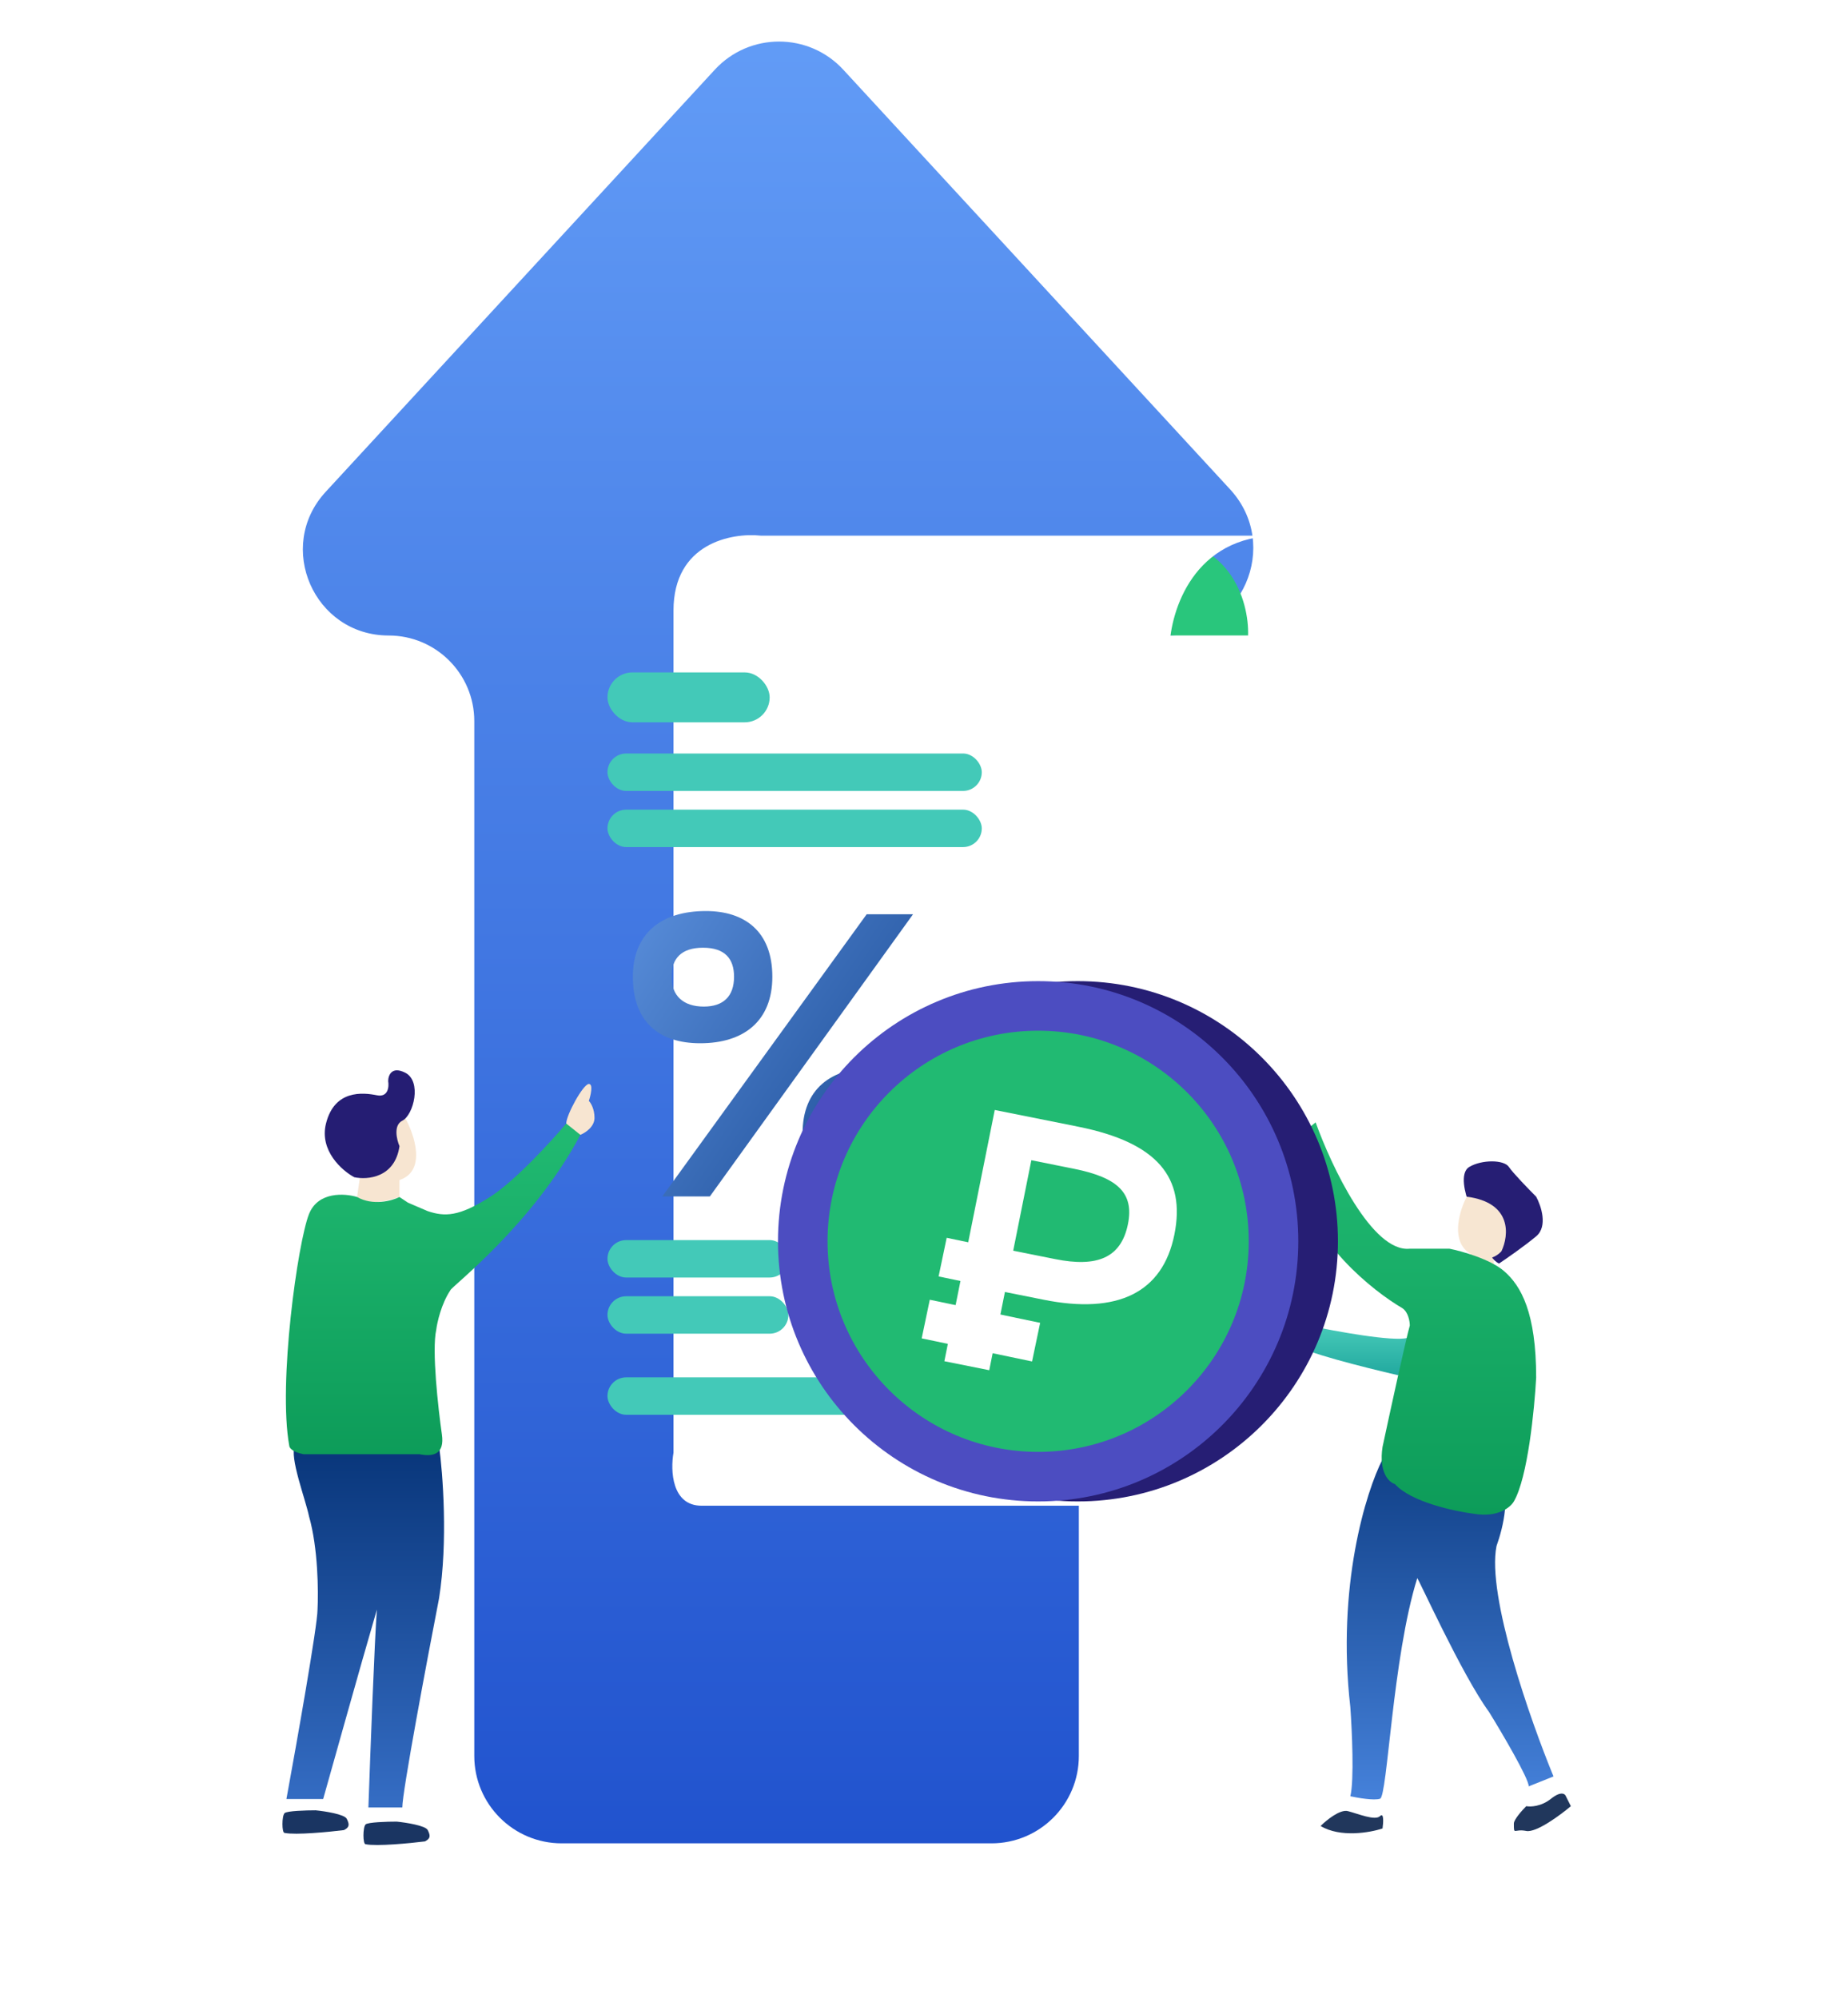 <svg width="148" height="160" viewBox="0 0 148 160" fill="none" xmlns="http://www.w3.org/2000/svg">
<path d="M57.244 5.584C60.016 2.576 64.766 2.576 67.538 5.584L98.511 39.188C102.633 43.66 99.461 50.897 93.38 50.897C89.525 50.897 86.401 54.022 86.401 57.876V140.631C86.401 144.497 83.267 147.631 79.401 147.631H44.984C41.118 147.631 37.984 144.497 37.984 140.631V57.755C37.984 53.967 34.914 50.897 31.126 50.897C25.15 50.897 22.033 43.785 26.083 39.391L57.244 5.584Z" fill="url(#paint0_linear)"/>
<path d="M91.712 43.149C98.507 42.749 100.039 48.145 99.956 50.893H83.218L79.221 51.642V47.895V43.149C80.553 43.315 84.917 43.548 91.712 43.149Z" fill="#29C67C"/>
<g filter="url(#filter0_d)">
<path d="M75.724 120.591H45.996C43.598 120.591 43.498 117.76 43.748 116.344V48.895C43.748 43.499 48.411 42.649 50.742 42.899H92.211C85.416 42.899 83.551 48.895 83.468 51.892V116.344C83.468 120.341 80.97 120.841 79.721 120.591H75.724Z" fill="white"/>
</g>
<rect x="48.65" y="53.852" width="12.99" height="3.997" rx="1.999" fill="#43C9B8"/>
<rect x="48.65" y="60.347" width="29.978" height="2.998" rx="1.499" fill="#43C9B8"/>
<rect x="48.65" y="64.844" width="29.978" height="2.998" rx="1.499" fill="#43C9B8"/>
<rect x="48.65" y="99.318" width="14.489" height="2.998" rx="1.499" fill="#43C9B8"/>
<rect x="48.65" y="103.815" width="14.489" height="2.998" rx="1.499" fill="#43C9B8"/>
<rect x="48.65" y="110.31" width="28.978" height="2.998" rx="1.499" fill="#43C9B8"/>
<path d="M50.684 78.227C50.684 81.778 52.718 83.553 56.076 83.553C59.562 83.553 61.854 81.778 61.854 78.227C61.854 74.611 59.659 72.964 56.528 72.964C52.944 72.964 50.684 74.772 50.684 78.227ZM53.783 78.227C53.783 76.774 54.558 75.902 56.302 75.902C58.045 75.902 58.787 76.774 58.787 78.227C58.787 79.808 57.916 80.616 56.366 80.616C54.72 80.616 53.783 79.744 53.783 78.227ZM64.276 90.753C64.276 94.272 66.277 96.079 69.635 96.079C73.121 96.079 75.413 94.272 75.413 90.753C75.413 87.105 73.218 85.49 70.087 85.49C66.503 85.49 64.276 87.266 64.276 90.753ZM67.343 90.753C67.343 89.3 68.117 88.428 69.861 88.428C71.604 88.428 72.379 89.3 72.379 90.753C72.379 92.335 71.475 93.142 69.925 93.142C68.279 93.142 67.343 92.27 67.343 90.753ZM73.121 73.223H69.409L53.041 95.821H56.85L73.121 73.223Z" fill="url(#paint1_linear)"/>
<path d="M45.348 89.982C45.348 90.525 46.103 90.812 46.48 90.888C46.857 90.737 47.612 90.254 47.612 89.529C47.612 88.805 47.31 88.322 47.159 88.171C47.31 87.719 47.521 86.813 47.159 86.813C46.706 86.813 45.348 89.303 45.348 89.982Z" fill="#F7E5D1"/>
<path d="M31.993 95.867V94.509L28.824 94.283L28.598 95.867C29.322 96.592 31.163 96.169 31.993 95.867Z" fill="#F7E5D1"/>
<path d="M31.993 94.509C34.166 93.785 33.201 90.888 32.446 89.529C30.862 89.529 27.919 94.056 29.051 94.509C30.183 94.962 31.993 94.736 31.993 94.509Z" fill="#F7E5D1"/>
<path d="M32.22 89.756C31.495 90.118 31.767 91.265 31.993 91.793C31.631 94.328 29.428 94.509 28.372 94.283C27.391 93.755 25.565 92.155 26.108 89.982C26.787 87.266 29.051 87.492 30.183 87.719C31.088 87.9 31.163 87.04 31.088 86.587C31.088 86.134 31.36 85.365 32.446 85.908C33.804 86.587 33.125 89.303 32.22 89.756Z" fill="#251D73"/>
<path d="M35.162 128.009C35.887 123.482 35.464 117.974 35.162 115.786C33.804 114.881 24.524 113.975 23.618 115.786C23.166 116.692 24.448 120.011 24.75 121.445C25.474 123.98 25.505 127.481 25.429 128.915C25.429 130.182 23.769 139.553 22.939 144.08H25.882C26.244 142.813 28.9 133.291 30.183 128.915C30.001 131.269 29.654 140.459 29.503 144.759H32.22C32.22 143.492 34.181 133.064 35.162 128.009Z" fill="url(#paint2_linear)"/>
<path d="M45.348 89.982L46.48 90.888C42.632 98.131 36.068 103.111 36.068 103.337C35.343 104.423 35.011 105.902 34.936 106.506C34.574 108.136 35.087 112.768 35.389 114.881C35.615 116.465 34.71 116.692 33.578 116.465H24.297C23.392 116.284 23.166 115.937 23.166 115.786C22.26 110.807 23.845 99.489 24.75 97.225C25.474 95.415 27.617 95.566 28.598 95.867C29.866 96.592 31.39 96.169 31.993 95.867L32.672 96.32L34.257 96.999C35.615 97.452 36.747 97.452 39.237 95.867C41.229 94.6 44.141 91.416 45.348 89.982Z" fill="url(#paint3_linear)"/>
<path d="M29.277 147.702C30.182 147.883 32.823 147.627 34.03 147.476C34.483 147.249 34.483 147.023 34.257 146.57C34.076 146.208 32.521 145.967 31.767 145.891C31.012 145.891 29.458 145.937 29.277 146.118C29.051 146.344 29.051 147.702 29.277 147.702Z" fill="#1A3562"/>
<path d="M22.791 146.797C23.696 146.978 26.337 146.721 27.544 146.57C27.997 146.344 27.997 146.118 27.77 145.665C27.589 145.303 26.035 145.061 25.28 144.986C24.526 144.986 22.972 145.031 22.791 145.212C22.564 145.439 22.564 146.797 22.791 146.797Z" fill="#1A3562"/>
<path d="M117.47 101.199L117.867 100.206H118.462H119.454C119.586 100.537 119.771 101.357 119.454 101.992C119.136 102.627 117.999 101.728 117.47 101.199Z" fill="#F7E6D2"/>
<path d="M107.945 145.051C107.31 144.892 106.225 145.779 105.762 146.242C107.35 147.194 109.731 146.771 110.723 146.44C110.789 145.977 110.842 145.131 110.525 145.448C110.128 145.845 108.739 145.25 107.945 145.051Z" fill="#21375C"/>
<path d="M108.143 136.717C107.032 127.034 109.4 119.454 110.723 116.874C111.257 115.684 118.263 117.866 119.851 118.66C121.121 119.295 120.38 122.364 119.851 123.819C119.057 127.788 122.563 137.775 124.415 142.273L122.43 143.067C122.43 142.432 120.314 138.834 119.255 137.114C117.073 134.138 113.501 126.2 113.501 126.399C111.517 132.749 111.12 143.861 110.525 144.059C110.048 144.218 108.739 143.993 108.143 143.861C108.461 142.591 108.276 138.569 108.143 136.717Z" fill="url(#paint4_linear)"/>
<path d="M112.707 107.151C111.596 107.469 106.953 106.622 104.77 106.159C104.439 106.49 103.818 107.27 103.976 107.746C104.135 108.223 109.334 109.532 111.914 110.128H112.707L113.303 108.739L112.707 107.151Z" fill="url(#paint5_linear)"/>
<path d="M117.668 93.46C116.874 93.936 117.337 95.642 117.668 96.436C119.851 96.436 120.049 98.222 119.454 99.412C118.978 100.365 119.652 101 120.049 101.198C120.644 100.801 122.073 99.809 123.026 99.016C123.978 98.222 123.422 96.568 123.026 95.841C122.43 95.246 121.16 93.936 120.843 93.46C120.446 92.864 118.66 92.864 117.668 93.46Z" fill="#261E74"/>
<path d="M117.47 100.206C116.2 99.095 116.94 96.833 117.47 95.841C121.121 96.317 120.843 98.95 120.248 100.206C119.851 100.669 118.74 101.318 117.47 100.206Z" fill="#F7E6D2"/>
<path d="M105.365 89.888L104.373 90.682C104.373 92.005 104.334 94.65 104.175 94.65C104.969 99.413 109.929 103.381 112.31 104.77C112.787 105.088 112.906 105.828 112.906 106.159C112.588 107.27 111.318 113.104 110.723 115.882C110.406 117.946 111.252 118.726 111.715 118.859C112.985 120.287 116.477 121.041 118.065 121.24C119.97 121.557 120.975 120.711 121.24 120.248C122.351 118.343 122.893 112.84 123.026 110.326C123.026 105.167 121.835 102.984 120.446 101.794C119.335 100.841 117.073 100.206 116.081 100.008H112.906C109.89 100.325 106.622 93.394 105.365 89.888Z" fill="url(#paint6_linear)"/>
<path d="M122.232 144.654C121.901 144.985 121.24 145.726 121.24 146.043C121.24 147.035 121.24 146.44 122.232 146.639C123.026 146.797 124.944 145.382 125.804 144.654L125.407 143.861C125.341 143.662 125.01 143.424 124.216 144.059C123.422 144.694 122.563 144.72 122.232 144.654Z" fill="#21375C"/>
<circle cx="86.316" cy="99.413" r="20.835" fill="#261E74"/>
<circle cx="83.141" cy="99.413" r="20.835" fill="#4C4DC1"/>
<circle cx="83.141" cy="99.413" r="16.866" fill="#21BA72"/>
<path d="M83.586 104.095C89.479 105.277 93.114 103.554 94.054 98.868C94.965 94.326 92.718 91.513 86.365 90.239L79.666 88.896L75.631 109.019L79.225 109.74L80.481 103.473L83.586 104.095ZM86.018 93.608C89.525 94.312 90.83 95.56 90.334 98.032C89.786 100.763 87.842 101.51 84.508 100.841L81.144 100.167L82.597 92.922L86.018 93.608Z" fill="white"/>
<path d="M74.463 104.095L83.302 105.945L82.654 109.038L73.815 107.189L74.463 104.095Z" fill="white"/>
<path d="M75.817 99.134L84.656 100.983L84.009 104.077L75.17 102.228L75.817 99.134Z" fill="white"/>
<defs>
<filter id="filter0_d" x="43.654" y="40.313" width="61.295" height="82.879" filterUnits="userSpaceOnUse" color-interpolation-filters="sRGB">
<feFlood flood-opacity="0" result="BackgroundImageFix"/>
<feColorMatrix in="SourceAlpha" type="matrix" values="0 0 0 0 0 0 0 0 0 0 0 0 0 0 0 0 0 0 127 0"/>
<feOffset dx="10.19"/>
<feGaussianBlur stdDeviation="1.274"/>
<feColorMatrix type="matrix" values="0 0 0 0 0 0 0 0 0 0 0 0 0 0 0 0 0 0 0.25 0"/>
<feBlend mode="normal" in2="BackgroundImageFix" result="effect1_dropShadow"/>
<feBlend mode="normal" in="SourceGraphic" in2="effect1_dropShadow" result="shape"/>
</filter>
<linearGradient id="paint0_linear" x1="62.391" y1="0" x2="62.391" y2="147.631" gradientUnits="userSpaceOnUse">
<stop stop-color="#639DF7"/>
<stop offset="1" stop-color="#2153CE"/>
</linearGradient>
<linearGradient id="paint1_linear" x1="78.628" y1="95.86" x2="42.886" y2="71.647" gradientUnits="userSpaceOnUse">
<stop stop-color="#114088"/>
<stop offset="1" stop-color="#669CEA"/>
</linearGradient>
<linearGradient id="paint2_linear" x1="29.251" y1="115.482" x2="29.251" y2="144.759" gradientUnits="userSpaceOnUse">
<stop stop-color="#083579"/>
<stop offset="1" stop-color="#356DC4"/>
</linearGradient>
<linearGradient id="paint3_linear" x1="34.546" y1="89.982" x2="34.546" y2="116.54" gradientUnits="userSpaceOnUse">
<stop stop-color="#21BA72"/>
<stop offset="1" stop-color="#0D9C59"/>
</linearGradient>
<linearGradient id="paint4_linear" x1="116.279" y1="113.699" x2="116.135" y2="144.114" gradientUnits="userSpaceOnUse">
<stop stop-color="#356DC4"/>
<stop offset="0" stop-color="#0A387D"/>
<stop offset="1" stop-color="#4581DA"/>
</linearGradient>
<linearGradient id="paint5_linear" x1="108.627" y1="106.159" x2="108.627" y2="110.128" gradientUnits="userSpaceOnUse">
<stop stop-color="#47CAB9"/>
<stop offset="1" stop-color="#22A99F"/>
</linearGradient>
<linearGradient id="paint6_linear" x1="113.713" y1="89.888" x2="113.713" y2="121.309" gradientUnits="userSpaceOnUse">
<stop stop-color="#21BA72"/>
<stop offset="1" stop-color="#0D9C59"/>
</linearGradient>
</defs>
</svg>
